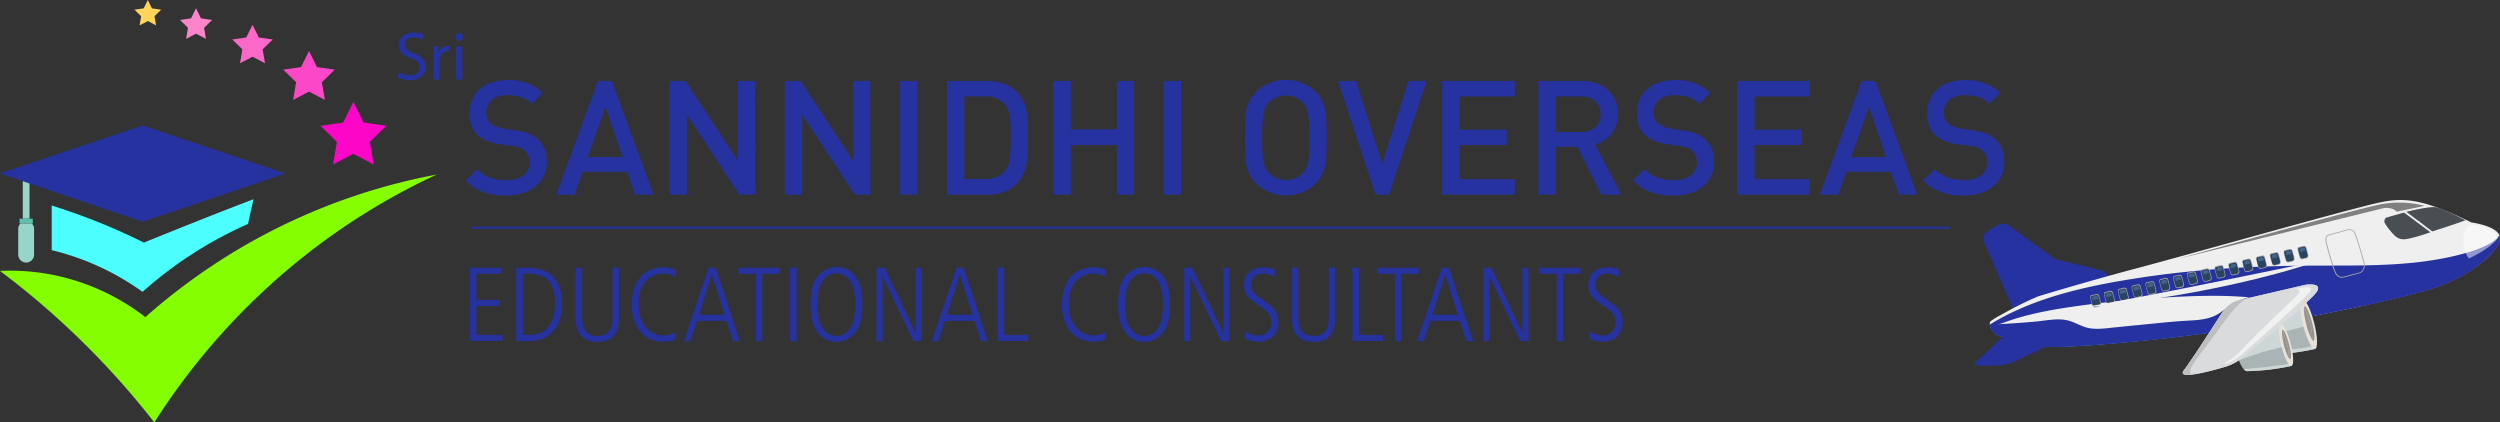 <svg xmlns="http://www.w3.org/2000/svg" viewBox="0 0 1238.91 209.31"><rect x="0" y="0" width="1238.91" height="209.31" fill="#333333" stroke="none"/><defs><style>.cls-1{isolation:isolate;}.cls-2{fill:#97d5c9;}.cls-13,.cls-14,.cls-3{fill:#2632a0;}.cls-4{fill:#5cbfab;}.cls-5{fill:#4dfeff;}.cls-6{fill:#85fe01;}.cls-7{fill:#fc06c8;}.cls-8{fill:#fc48c8;}.cls-9{fill:#fc68c8;}.cls-10{fill:#fc84c8;}.cls-11{fill:#ffd55a;}.cls-12{fill:none;stroke:#2632a0;stroke-miterlimit:10;}.cls-13,.cls-23,.cls-33{mix-blend-mode:screen;}.cls-13{opacity:0.7;}.cls-14,.cls-17,.cls-21,.cls-26{mix-blend-mode:multiply;}.cls-15,.cls-33{fill:#efeff0;}.cls-16{fill:#494e53;}.cls-17,.cls-24{opacity:0.5;}.cls-18{fill:#a6a7aa;}.cls-19{fill:#2a4360;}.cls-20{fill:#436389;}.cls-22{fill:#1568b3;}.cls-23{fill:gray;}.cls-24,.cls-32{fill:#fff;}.cls-25{fill:#abb4b4;}.cls-26,.cls-29{fill:#cdd7d6;}.cls-27{fill:#e8e1d8;}.cls-28{fill:#96938f;}.cls-30{fill:#dadbdc;}.cls-31{fill:#bcbebf;}.cls-32{opacity:0.6;}</style></defs><g class="cls-1"><g id="Layer_1" data-name="Layer 1"><polygon class="cls-2" points="11.3 108.37 11.3 86.59 14.63 87.72 14.63 108.37 11.3 108.37"/><polygon class="cls-3" points="25.58 94.65 70.66 109.93 115.73 94.65 135.34 87.99 139.25 86.67 141.31 85.97 70.66 62.17 0 85.97 25.58 94.65"/><path class="cls-2" d="M82.48,350.21v12.72a3.93,3.93,0,0,0,7.86,0V350.21a3.9,3.9,0,0,0-1.13-2.75H83.62A3.91,3.91,0,0,0,82.48,350.21Z" transform="translate(-73.45 -236.74)"/><polygon class="cls-4" points="9.67 108.37 9.67 110.72 10.17 110.72 15.76 110.72 16.26 110.72 16.26 108.37 14.63 108.37 11.3 108.37 9.67 108.37"/><path class="cls-5" d="M99.07,338.58v22.13a127.72,127.72,0,0,1,16.36,5.12,129.85,129.85,0,0,1,28.67,15.54,199.7,199.7,0,0,1,52.23-33.63l2.73-12.29q-15.6,6-31.41,12.29-11.52,4.59-22.86,9.22c-7.45-3.71-15.65-7.41-24.58-10.92C112.85,343.14,105.77,340.68,99.07,338.58Z" transform="translate(-73.45 -236.74)"/><path class="cls-6" d="M73.45,371A403.6,403.6,0,0,1,107.92,400a403.12,403.12,0,0,1,42,46.08,333.44,333.44,0,0,1,80.21-87,329.15,329.15,0,0,1,59.73-35.84,301.09,301.09,0,0,0-144.38,70.65,110,110,0,0,0-43.69-20.48A108.11,108.11,0,0,0,73.45,371Z" transform="translate(-73.45 -236.74)"/><polygon class="cls-7" points="175.1 50.52 180.14 60.72 191.4 62.36 183.25 70.31 185.18 81.52 175.1 76.23 165.03 81.52 166.95 70.31 158.8 62.36 170.06 60.72 175.1 50.52"/><polygon class="cls-8" points="153.13 25.26 157.07 33.25 165.88 34.53 159.51 40.75 161.01 49.53 153.13 45.38 145.24 49.53 146.75 40.75 140.37 34.53 149.18 33.25 153.13 25.26"/><polygon class="cls-9" points="125.14 12.29 128.24 18.57 135.17 19.57 130.15 24.46 131.34 31.36 125.14 28.1 118.94 31.36 120.12 24.46 115.11 19.57 122.04 18.57 125.14 12.29"/><polygon class="cls-10" points="97.15 4.1 99.61 9.09 105.13 9.89 101.14 13.78 102.08 19.27 97.15 16.68 92.22 19.27 93.16 13.78 89.17 9.89 94.68 9.09 97.15 4.1"/><polygon class="cls-11" points="73.26 0 75.3 4.14 79.87 4.81 76.56 8.03 77.34 12.58 73.26 10.43 69.17 12.58 69.95 8.03 66.64 4.81 71.21 4.14 73.26 0"/><path class="cls-3" d="M344.4,317.12a15.84,15.84,0,0,1-1.47,6.86,14.56,14.56,0,0,1-4.23,5.29,19.18,19.18,0,0,1-6.43,3.29,28.37,28.37,0,0,1-8.12,1.1,33,33,0,0,1-11.22-1.73,23.62,23.62,0,0,1-8.75-5.73l5.72-5.64a17.4,17.4,0,0,0,4.15,3.17,16.7,16.7,0,0,0,4.81,1.74,28.6,28.6,0,0,0,5.45.5q5.44,0,8.53-2.27a8.34,8.34,0,0,0,.85-12.19,6.72,6.72,0,0,0-2.33-1.52,17.51,17.51,0,0,0-3.81-.87l-6.64-.93q-6.89-1-10.7-4.51-4.09-3.82-4.1-10.74a16.31,16.31,0,0,1,2.28-8.65,15.25,15.25,0,0,1,6.53-5.82,22.76,22.76,0,0,1,10-2.06,28.31,28.31,0,0,1,9.81,1.53,22.78,22.78,0,0,1,7.69,4.88l-5.49,5.41a13.87,13.87,0,0,0-3.63-2.61,16.14,16.14,0,0,0-4-1.35,24.14,24.14,0,0,0-4.6-.41,12.67,12.67,0,0,0-5.52,1.12,8.15,8.15,0,0,0-3.53,3.11,8.4,8.4,0,0,0-1.22,4.53,6.67,6.67,0,0,0,2.12,5.24,10.38,10.38,0,0,0,2.75,1.6,14.34,14.34,0,0,0,3.59,1l6.41,1a28.8,28.8,0,0,1,6.32,1.56,13.51,13.51,0,0,1,4.19,2.6Q344.39,309.59,344.4,317.12Z" transform="translate(-73.45 -236.74)"/><path class="cls-3" d="M397.32,333.2h-9.11l-3.86-11.32H362.12l-3.86,11.32h-9.11l20.65-56.33h6.87ZM382,314.61l-8.53-25-8.77,25Z" transform="translate(-73.45 -236.74)"/><path class="cls-3" d="M447.69,333.2h-7.84l-26-39.64V333.2h-8.61V276.87h7.88l26,39.56V276.87h8.53Z" transform="translate(-73.45 -236.74)"/><path class="cls-3" d="M504.83,333.2H497l-26-39.64V333.2h-8.62V276.87h7.88l26,39.56V276.87h8.54Z" transform="translate(-73.45 -236.74)"/><path class="cls-3" d="M528.12,333.2h-8.61V276.87h8.61Z" transform="translate(-73.45 -236.74)"/><path class="cls-3" d="M582.86,304.65v2.82q0,4.56-.35,8a25.92,25.92,0,0,1-1.6,6.68,16.43,16.43,0,0,1-3.77,5.79q-5.29,5.3-14.58,5.3h-19.8V276.87h19.8q9.29,0,14.58,5.29a17,17,0,0,1,3.77,5.64,23.8,23.8,0,0,1,1.6,6.38,72.88,72.88,0,0,1,.35,7.61Zm-8.54,0c0-3.24-.05-5.75-.15-7.51a22.25,22.25,0,0,0-.83-5,9.69,9.69,0,0,0-2-3.82q-3.48-3.83-9.58-3.82H551.38v40.95h10.35q6.13,0,9.58-3.78a10.69,10.69,0,0,0,2.51-6A89.75,89.75,0,0,0,574.32,304.67Z" transform="translate(-73.45 -236.74)"/><path class="cls-3" d="M635.48,333.2h-8.54V308.59H604.07V333.2h-8.62V276.87h8.62v24h22.87v-24h8.54Z" transform="translate(-73.45 -236.74)"/><path class="cls-3" d="M658.73,333.2h-8.61V276.87h8.61Z" transform="translate(-73.45 -236.74)"/><path class="cls-3" d="M730.89,305q0,6.68-.25,10.21a23.92,23.92,0,0,1-1.41,6.64,16.77,16.77,0,0,1-3.71,5.77,21.33,21.33,0,0,1-29.67,0,16.85,16.85,0,0,1-3.78-5.75,23.76,23.76,0,0,1-1.43-6.63q-.27-3.57-.27-10.26,0-5.13.13-8.15a38.57,38.57,0,0,1,.62-5.52,17.54,17.54,0,0,1,1.59-4.69,17.13,17.13,0,0,1,3.14-4.27,20.1,20.1,0,0,1,14.8-6,20.35,20.35,0,0,1,14.87,6,16.85,16.85,0,0,1,3.73,5.78,23.75,23.75,0,0,1,1.39,6.62Q730.9,298.33,730.89,305Zm-8.54,0a75.21,75.21,0,0,0-.63-11.83,11,11,0,0,0-2.69-5.63A10.48,10.48,0,0,0,715.3,285a11.89,11.89,0,0,0-4.65-.94A12,12,0,0,0,706,285a10.48,10.48,0,0,0-3.73,2.53,11.39,11.39,0,0,0-2.69,5.66,74.67,74.67,0,0,0-.63,11.8c0,3,0,5.37.13,7.16a33.69,33.69,0,0,0,.52,4.68,13.31,13.31,0,0,0,.93,3.13,11.91,11.91,0,0,0,1.74,2.5,11,11,0,0,0,3.76,2.55,12.18,12.18,0,0,0,4.66.92A11,11,0,0,0,719,322.5a10.3,10.3,0,0,0,2.11-3.43,19.9,19.9,0,0,0,1-5.24Q722.36,310.5,722.35,305Z" transform="translate(-73.45 -236.74)"/><path class="cls-3" d="M780.42,276.87,761.76,333.2h-6.68l-18.51-56.33h8.89l12.94,41,13-41Z" transform="translate(-73.45 -236.74)"/><path class="cls-3" d="M824.15,333.2h-36V276.87h36v7.69H796.72V301h23.41v7.61H796.72v16.92h27.43Z" transform="translate(-73.45 -236.74)"/><path class="cls-3" d="M876.91,333.2H867l-11.86-23.68H844.43V333.2h-8.62V276.87H857.7a19.36,19.36,0,0,1,9.18,2.11,15,15,0,0,1,6.15,5.84,16.81,16.81,0,0,1,2.15,8.53,15,15,0,0,1-3.11,9.68,15.42,15.42,0,0,1-8.1,5.28Zm-10.27-39.77a8.34,8.34,0,0,0-2.61-6.5,10,10,0,0,0-7-2.37H844.43v17.62h12.63a10,10,0,0,0,7-2.36A8.14,8.14,0,0,0,866.64,293.43Z" transform="translate(-73.45 -236.74)"/><path class="cls-3" d="M922.88,317.12a15.83,15.83,0,0,1-1.46,6.86,14.56,14.56,0,0,1-4.23,5.29,19.14,19.14,0,0,1-6.44,3.29,28.25,28.25,0,0,1-8.11,1.1,33,33,0,0,1-11.22-1.73,23.62,23.62,0,0,1-8.75-5.73l5.72-5.64a17.4,17.4,0,0,0,4.15,3.17,16.7,16.7,0,0,0,4.81,1.74,28.6,28.6,0,0,0,5.45.5q5.44,0,8.53-2.27a8.36,8.36,0,0,0,.85-12.19,6.72,6.72,0,0,0-2.33-1.52,17.51,17.51,0,0,0-3.81-.87l-6.64-.93q-6.89-1-10.7-4.51-4.1-3.82-4.1-10.74a16.31,16.31,0,0,1,2.28-8.65,15.25,15.25,0,0,1,6.53-5.82,22.76,22.76,0,0,1,10-2.06,28.31,28.31,0,0,1,9.81,1.53,22.88,22.88,0,0,1,7.69,4.88l-5.49,5.41a13.87,13.87,0,0,0-3.63-2.61,16.14,16.14,0,0,0-4-1.35,24.14,24.14,0,0,0-4.6-.41,12.7,12.7,0,0,0-5.52,1.12,8.23,8.23,0,0,0-3.54,3.11,8.48,8.48,0,0,0-1.21,4.53,6.67,6.67,0,0,0,2.12,5.24,10.38,10.38,0,0,0,2.75,1.6,14.34,14.34,0,0,0,3.59,1l6.41,1A28.8,28.8,0,0,1,914.1,303a13.51,13.51,0,0,1,4.19,2.6Q922.88,309.59,922.88,317.12Z" transform="translate(-73.45 -236.74)"/><path class="cls-3" d="M970.32,333.2h-36V276.87h36v7.69H942.9V301h23.4v7.61H942.9v16.92h27.42Z" transform="translate(-73.45 -236.74)"/><path class="cls-3" d="M1023.52,333.2h-9.11l-3.86-11.32H988.31l-3.86,11.32h-9.11L996,276.87h6.87Zm-15.37-18.59-8.53-25-8.76,25Z" transform="translate(-73.45 -236.74)"/><path class="cls-3" d="M1066.71,317.12a15.84,15.84,0,0,1-1.47,6.86,14.56,14.56,0,0,1-4.23,5.29,19.18,19.18,0,0,1-6.43,3.29,28.37,28.37,0,0,1-8.12,1.1,33,33,0,0,1-11.22-1.73,23.62,23.62,0,0,1-8.75-5.73l5.72-5.64a17.4,17.4,0,0,0,4.15,3.17,16.7,16.7,0,0,0,4.81,1.74,28.6,28.6,0,0,0,5.45.5c3.63,0,6.47-.76,8.54-2.27a7.48,7.48,0,0,0,3.09-6.37,7.4,7.4,0,0,0-2.25-5.82,6.72,6.72,0,0,0-2.33-1.52,17.51,17.51,0,0,0-3.81-.87l-6.64-.93q-6.88-1-10.7-4.51-4.1-3.82-4.1-10.74a16.31,16.31,0,0,1,2.28-8.65,15.25,15.25,0,0,1,6.53-5.82,22.76,22.76,0,0,1,10-2.06,28.31,28.31,0,0,1,9.81,1.53,22.78,22.78,0,0,1,7.69,4.88l-5.49,5.41a13.87,13.87,0,0,0-3.63-2.61,16.14,16.14,0,0,0-4-1.35,24.14,24.14,0,0,0-4.6-.41,12.7,12.7,0,0,0-5.52,1.12,8.15,8.15,0,0,0-3.53,3.11,8.4,8.4,0,0,0-1.22,4.53,6.67,6.67,0,0,0,2.12,5.24,10.38,10.38,0,0,0,2.75,1.6,14.34,14.34,0,0,0,3.59,1l6.41,1a28.8,28.8,0,0,1,6.32,1.56,13.51,13.51,0,0,1,4.19,2.6Q1066.7,309.59,1066.71,317.12Z" transform="translate(-73.45 -236.74)"/><line class="cls-12" x1="233.54" y1="112.82" x2="966.45" y2="112.82"/><path class="cls-3" d="M306.31,369.42h15.53v3H309.53v12.93h11.7v3.07h-11.7v14.26h12.85v3H306.31Z" transform="translate(-73.45 -236.74)"/><path class="cls-3" d="M329.29,405.76V369.42h6.09a21.16,21.16,0,0,1,6.55,1,13.09,13.09,0,0,1,5.06,2.89,16.11,16.11,0,0,1,3.52,5.25A20.88,20.88,0,0,1,352,387a25.66,25.66,0,0,1-.84,6.9,18.05,18.05,0,0,1-2.32,5.21,15.48,15.48,0,0,1-3.44,3.71,13.3,13.3,0,0,1-4.43,2.23,21.44,21.44,0,0,1-6,.71Zm3.23-33.47v30.43h2.35c4,0,6.85-.77,8.63-2.31q5.08-4.4,5.09-13.46a24,24,0,0,0-.69-5.91,12.45,12.45,0,0,0-2.29-4.72,9.77,9.77,0,0,0-4.2-3,16.33,16.33,0,0,0-6-1Z" transform="translate(-73.45 -236.74)"/><path class="cls-3" d="M358.7,393.32v-23.9h3.22v22.27a40.89,40.89,0,0,0,.23,5.37,8.85,8.85,0,0,0,1.33,3.51,5.89,5.89,0,0,0,2.4,2,8.38,8.38,0,0,0,3.44.65,8.85,8.85,0,0,0,3.87-.72,5.84,5.84,0,0,0,2.38-2.15,9.09,9.09,0,0,0,1.25-3.53,41.55,41.55,0,0,0,.2-5.14V369.42h3.2v23.9c0,4.13-.68,7.15-2,9q-2.82,3.88-8.73,3.89-5.68,0-8.55-3.66Q358.7,399.77,358.7,393.32Z" transform="translate(-73.45 -236.74)"/><path class="cls-3" d="M408.3,370.39l-.13,3.64a7.63,7.63,0,0,0-2.58-1.18,12.25,12.25,0,0,0-3.64-.56,11.44,11.44,0,0,0-6,1.71,11.71,11.71,0,0,0-4.41,4.93,18.71,18.71,0,0,0-1.6,8.35,24.05,24.05,0,0,0,1,7,12,12,0,0,0,1.95,3.92,12.85,12.85,0,0,0,2.67,2.69,11.13,11.13,0,0,0,3,1.52,11.25,11.25,0,0,0,3.47.52,12.8,12.8,0,0,0,3.28-.43,10.55,10.55,0,0,0,2.79-1.15l.12,3.5a11.57,11.57,0,0,1-2.68.86,16.33,16.33,0,0,1-3.48.37,15.14,15.14,0,0,1-8-2.23,14.18,14.18,0,0,1-5.6-6.39,23,23,0,0,1-1.94-9.76,26.85,26.85,0,0,1,1.18-8,15.73,15.73,0,0,1,2.42-4.81,13.77,13.77,0,0,1,3.34-3.2,14.6,14.6,0,0,1,4.08-1.85,16.29,16.29,0,0,1,4.57-.66A17.38,17.38,0,0,1,408.3,370.39Z" transform="translate(-73.45 -236.74)"/><path class="cls-3" d="M412.35,405.76l12.26-36.34h3.5l12,36.34h-3.4l-3.28-10H418.9l-3.33,10Zm7.52-13h12.62l-6.25-20Z" transform="translate(-73.45 -236.74)"/><path class="cls-3" d="M439.4,369.42h20.45v3h-8.63v33.37H448V372.39H439.4Z" transform="translate(-73.45 -236.74)"/><path class="cls-3" d="M465,369.42h3.23v36.34H465Z" transform="translate(-73.45 -236.74)"/><path class="cls-3" d="M475.1,387.62a37.74,37.74,0,0,1,.69-7.4,16,16,0,0,1,2.27-5.82,12.5,12.5,0,0,1,4.16-3.84,11.3,11.3,0,0,1,5.78-1.5,11.82,11.82,0,0,1,8.19,3.28,12.87,12.87,0,0,1,2.51,3.53,14.39,14.39,0,0,1,1.1,3,35.5,35.5,0,0,1,1,8.39,38.94,38.94,0,0,1-.7,7.71,15.51,15.51,0,0,1-2.34,5.87,12.83,12.83,0,0,1-4.16,3.87,11.17,11.17,0,0,1-5.76,1.47,11.53,11.53,0,0,1-4.7-1,10.58,10.58,0,0,1-3.63-2.6,15.81,15.81,0,0,1-2.44-3.73,14.74,14.74,0,0,1-1-2.79A36.31,36.31,0,0,1,475.1,387.62Zm3.38.25a31.82,31.82,0,0,0,.74,7,15.14,15.14,0,0,0,.88,2.64,12.48,12.48,0,0,0,1.86,2.95,7.9,7.9,0,0,0,2.6,2,7.54,7.54,0,0,0,3.32.73,7.9,7.9,0,0,0,3.95-1,8.78,8.78,0,0,0,3.1-3.08,14.7,14.7,0,0,0,1.83-5.13,36.76,36.76,0,0,0,.56-6.45,34,34,0,0,0-.54-6.19,15.2,15.2,0,0,0-1.75-4.92,9.07,9.07,0,0,0-3-3.13,7.56,7.56,0,0,0-4.08-1.14,7.89,7.89,0,0,0-4,1.09,8.92,8.92,0,0,0-3.15,3.11A14.07,14.07,0,0,0,479,381.4,40.09,40.09,0,0,0,478.48,387.87Z" transform="translate(-73.45 -236.74)"/><path class="cls-3" d="M507.84,369.42h4l15.36,32.45V369.42h3v36.34h-4.07l-15.28-32v32h-3.05Z" transform="translate(-73.45 -236.74)"/><path class="cls-3" d="M535.23,405.76l12.26-36.34H551l12,36.34h-3.4l-3.28-10H541.78l-3.33,10Zm7.52-13h12.62l-6.25-20Z" transform="translate(-73.45 -236.74)"/><path class="cls-3" d="M567.89,369.42h3.22v33.3h11.95v3H567.89Z" transform="translate(-73.45 -236.74)"/><path class="cls-3" d="M621.51,370.39l-.13,3.64a7.8,7.8,0,0,0-2.59-1.18,12.19,12.19,0,0,0-3.63-.56,11.44,11.44,0,0,0-6,1.71,11.73,11.73,0,0,0-4.42,4.93,18.85,18.85,0,0,0-1.6,8.35,24.05,24.05,0,0,0,1,7,12.19,12.19,0,0,0,1.94,3.92,13.12,13.12,0,0,0,2.68,2.69,11,11,0,0,0,3,1.52,11.2,11.2,0,0,0,3.47.52,12.66,12.66,0,0,0,3.27-.43,10.55,10.55,0,0,0,2.79-1.15l.13,3.5a11.67,11.67,0,0,1-2.69.86,16.19,16.19,0,0,1-3.48.37,15.11,15.11,0,0,1-8-2.23,14.26,14.26,0,0,1-5.61-6.39,23,23,0,0,1-1.93-9.76,26.53,26.53,0,0,1,1.18-8,15.72,15.72,0,0,1,2.41-4.81,14,14,0,0,1,3.34-3.2,14.79,14.79,0,0,1,4.09-1.85,16.24,16.24,0,0,1,4.57-.66A17.46,17.46,0,0,1,621.51,370.39Z" transform="translate(-73.45 -236.74)"/><path class="cls-3" d="M627.57,387.62a37.74,37.74,0,0,1,.69-7.4,15.85,15.85,0,0,1,2.27-5.82,12.4,12.4,0,0,1,4.16-3.84,11.3,11.3,0,0,1,5.78-1.5,11.87,11.87,0,0,1,8.19,3.28,12.87,12.87,0,0,1,2.51,3.53,14.39,14.39,0,0,1,1.1,3,35.5,35.5,0,0,1,1,8.39,39.75,39.75,0,0,1-.69,7.71,15.51,15.51,0,0,1-2.34,5.87,12.94,12.94,0,0,1-4.16,3.87,11.17,11.17,0,0,1-5.76,1.47,11.54,11.54,0,0,1-4.71-1,10.63,10.63,0,0,1-3.62-2.6,15.81,15.81,0,0,1-2.44-3.73,14.74,14.74,0,0,1-1-2.79A36.31,36.31,0,0,1,627.57,387.62Zm3.38.25a31.82,31.82,0,0,0,.74,7,16,16,0,0,0,.87,2.64,12.83,12.83,0,0,0,1.87,2.95,7.79,7.79,0,0,0,2.6,2,7.5,7.5,0,0,0,3.31.73,7.91,7.91,0,0,0,4-1,8.78,8.78,0,0,0,3.1-3.08,14.7,14.7,0,0,0,1.83-5.13,36.76,36.76,0,0,0,.56-6.45,34,34,0,0,0-.54-6.19,15.2,15.2,0,0,0-1.75-4.92,9.07,9.07,0,0,0-3-3.13,7.56,7.56,0,0,0-4.08-1.14,7.89,7.89,0,0,0-4,1.09,8.76,8.76,0,0,0-3.15,3.11,13.88,13.88,0,0,0-1.77,5.12A40.09,40.09,0,0,0,631,387.87Z" transform="translate(-73.45 -236.74)"/><path class="cls-3" d="M660.31,369.42h4l15.36,32.45V369.42h3v36.34h-4.07l-15.28-32v32h-3Z" transform="translate(-73.45 -236.74)"/><path class="cls-3" d="M705.23,370.39l-.1,3.58a11.3,11.3,0,0,0-2.7-1.16,10.48,10.48,0,0,0-3-.47,6,6,0,0,0-4.39,1.57A5.45,5.45,0,0,0,693.4,378a5.37,5.37,0,0,0,.85,3,15.83,15.83,0,0,0,3.86,3.46,61.93,61.93,0,0,1,5.68,4.43,9,9,0,0,1,2.28,3,11.23,11.23,0,0,1,.87,4.53,9,9,0,0,1-2.88,7.13,10.5,10.5,0,0,1-7.2,2.54,14.18,14.18,0,0,1-3.42-.43,12,12,0,0,1-3.19-1.28l.18-3.79a8.14,8.14,0,0,0,2.83,1.66,10.22,10.22,0,0,0,3.62.69,7.15,7.15,0,0,0,3.52-.82,5.35,5.35,0,0,0,2.29-2.41,7.49,7.49,0,0,0,.8-3.37,7,7,0,0,0-.59-2.84,7.3,7.3,0,0,0-1.74-2.41,46.17,46.17,0,0,0-4.28-3.2,37.17,37.17,0,0,1-4.17-3.2,8.86,8.86,0,0,1-2.07-2.94,10.33,10.33,0,0,1,.4-8.33,7.23,7.23,0,0,1,3.34-3.11,11.72,11.72,0,0,1,5.19-1.1A14.18,14.18,0,0,1,705.23,370.39Z" transform="translate(-73.45 -236.74)"/><path class="cls-3" d="M713.62,393.32v-23.9h3.23v22.27a39.14,39.14,0,0,0,.23,5.37,8.7,8.7,0,0,0,1.33,3.51,5.86,5.86,0,0,0,2.39,2,8.43,8.43,0,0,0,3.45.65,8.77,8.77,0,0,0,3.86-.72,5.78,5.78,0,0,0,2.38-2.15,9.09,9.09,0,0,0,1.25-3.53,40.93,40.93,0,0,0,.21-5.14V369.42h3.2v23.9c0,4.13-.68,7.15-2,9q-2.82,3.88-8.73,3.89c-3.79,0-6.63-1.22-8.55-3.66C714.36,400.71,713.62,397.62,713.62,393.32Z" transform="translate(-73.45 -236.74)"/><path class="cls-3" d="M743.65,369.42h3.22v33.3h12v3H743.65Z" transform="translate(-73.45 -236.74)"/><path class="cls-3" d="M756.06,369.42h20.45v3h-8.63v33.37h-3.2V372.39h-8.62Z" transform="translate(-73.45 -236.74)"/><path class="cls-3" d="M775.74,405.76,788,369.42h3.51l12,36.34h-3.41l-3.27-10H782.29l-3.32,10Zm7.53-13h12.62l-6.25-20Z" transform="translate(-73.45 -236.74)"/><path class="cls-3" d="M808.56,369.42h4l15.36,32.45V369.42h3v36.34h-4.07l-15.28-32v32h-3Z" transform="translate(-73.45 -236.74)"/><path class="cls-3" d="M836.28,369.42h20.45v3H848.1v33.37h-3.2V372.39h-8.62Z" transform="translate(-73.45 -236.74)"/><path class="cls-3" d="M875.84,370.39l-.1,3.58a11,11,0,0,0-2.7-1.16,10.43,10.43,0,0,0-3-.47,6.05,6.05,0,0,0-4.39,1.57,5.91,5.91,0,0,0-.78,7.1,15.73,15.73,0,0,0,3.87,3.46,63.41,63.41,0,0,1,5.68,4.43,9,9,0,0,1,2.28,3,11.23,11.23,0,0,1,.87,4.53,9,9,0,0,1-2.88,7.13,10.51,10.51,0,0,1-7.21,2.54,14.16,14.16,0,0,1-3.41-.43,12,12,0,0,1-3.19-1.28l.18-3.79a8.14,8.14,0,0,0,2.83,1.66,10.22,10.22,0,0,0,3.62.69,7.18,7.18,0,0,0,3.52-.82,5.4,5.4,0,0,0,2.29-2.41,7.48,7.48,0,0,0,.79-3.37,7,7,0,0,0-.58-2.84,7.6,7.6,0,0,0-1.74-2.41,46.17,46.17,0,0,0-4.28-3.2,36.22,36.22,0,0,1-4.17-3.2,8.86,8.86,0,0,1-2.07-2.94,9.24,9.24,0,0,1-.7-3.74,9.55,9.55,0,0,1,1.09-4.59,7.33,7.33,0,0,1,3.34-3.11,11.77,11.77,0,0,1,5.2-1.1A14.13,14.13,0,0,1,875.84,370.39Z" transform="translate(-73.45 -236.74)"/><path class="cls-3" d="M271.24,272.55a10.51,10.51,0,0,0,5.3,1.49c3,0,4.79-1.59,4.79-3.91,0-2.14-1.22-3.36-4.31-4.55-3.74-1.33-6-3.26-6-6.49,0-3.57,2.95-6.23,7.41-6.23a10.37,10.37,0,0,1,5.06,1.13l-.81,2.41a9.12,9.12,0,0,0-4.36-1.09c-3.12,0-4.31,1.87-4.31,3.44,0,2.14,1.39,3.19,4.55,4.42,3.88,1.49,5.85,3.36,5.85,6.73,0,3.53-2.62,6.59-8,6.59a11.8,11.8,0,0,1-5.85-1.46Z" transform="translate(-73.45 -236.74)"/><path class="cls-3" d="M288.3,264.83c0-1.94,0-3.6-.13-5.13h2.61l.11,3.23H291a5,5,0,0,1,4.56-3.61,3.18,3.18,0,0,1,.85.11v2.82a4.46,4.46,0,0,0-1-.1c-2.11,0-3.61,1.59-4,3.84a8.16,8.16,0,0,0-.14,1.39v8.77h-3Z" transform="translate(-73.45 -236.74)"/><path class="cls-3" d="M302.88,255.07a1.76,1.76,0,0,1-1.9,1.84,1.78,1.78,0,0,1-1.8-1.84,1.82,1.82,0,0,1,1.87-1.87A1.77,1.77,0,0,1,302.88,255.07Zm-3.33,21.08V259.7h3v16.45Z" transform="translate(-73.45 -236.74)"/><path class="cls-3" d="M1056.93,352.63l6-4.13h0c1.57-.51,2.94-1.26,4.66-.59A20,20,0,0,1,1071,350c8.31,6.1,15,11,20.36,14.84,1.28.92,23.31,5.57,24.43,6.38,9.32,6.71-6.84,7.49-6.34,8,1.65,1.64-31.29,7.78-38,10.86l-14.74-33.49A8.75,8.75,0,0,1,1056.93,352.63Z" transform="translate(-73.45 -236.74)"/><path class="cls-3" d="M1062.25,349.67h0l-5.48,3.74a6.1,6.1,0,0,1,.2-.79l6-4.13h0l.62-.21A3.24,3.24,0,0,1,1062.25,349.67Z" transform="translate(-73.45 -236.74)"/><path class="cls-13" d="M1115,372.41c-1.12-.81-23.15-5.46-24.42-6.38-5.34-3.86-12.06-8.74-20.37-14.84-.56-.35-1.22-1.71-1.9-3,1,.51,1.78,1.25,2.68,1.81,8.31,6.1,15,11,20.36,14.84,1.28.92,23.31,5.57,24.43,6.38,3.38,2.44,3.4,4.09,2.08,5.23C1118.06,375.43,1117.34,374.11,1115,372.41Z" transform="translate(-73.45 -236.74)"/><path class="cls-14" d="M1056.93,352.63l6-4.13h0c1.36-.44,2.57-1.06,4-.79a8.92,8.92,0,0,0-1.23.48c-2.63,1.25-7.65,3.57-6.26,7,2.44,6.11,6.07,12,9.14,17.82,2.65,5.09,5.14,10.27,7.78,15.37a38.79,38.79,0,0,0-5,1.69l-14.74-33.49A8.75,8.75,0,0,1,1056.93,352.63Z" transform="translate(-73.45 -236.74)"/><path class="cls-15" d="M1298.24,347c-31.13-15.08-37-12.25-58.88-6.59s-83.9,23.16-106.93,29.26-46.93,13.28-49.11,14a172.31,172.31,0,0,0-17.26,8.56,50.89,50.89,0,0,0-6,3.6c-1.65,1.33.64,5.92,4.14,7.34.82.34,9.85,3,9.85,3s4.65,1.83,14.57,2.46c8.53.55,97.11-4.4,184.88-27.36,25-6.54,40.2-21.82,38.75-27.41C1310.86,348.57,1298.24,347,1298.24,347Z" transform="translate(-73.45 -236.74)"/><path class="cls-14" d="M1273.51,381.33c-9.45,2.48-18.91,4.74-28.27,6.81a123.18,123.18,0,0,1-23.75,0c-11.56-1.15-23-3.19-34.6-4.16-13.42-1.12-27-.59-40.5.16s-26.87,2-40.21,3.8-27.16,4-39.84,8.72c-2.1.77-4.26,1.51-6.4,2.31a5.43,5.43,0,0,1-.39-1.39l.56-.36c21.92-13.35,48.32-18.94,73.75-22.83,27.17-4.16,54.84-5.78,82.31-6,24.6-.22,49.93.86,74-4.91,5.18-1.25,18.1-4.47,21.83-10.1a4.44,4.44,0,0,1,.22.61C1313.71,359.51,1298.53,374.79,1273.51,381.33Z" transform="translate(-73.45 -236.74)"/><path class="cls-16" d="M1259.82,353.15a34.4,34.4,0,0,1-4.36-5.6,2.27,2.27,0,0,1,.4-2.86q3.09-.93,6.89-2l2.07-.56,13.07,9.7a91.73,91.73,0,0,1-10,3C1264.52,355.63,1262.38,355.71,1259.82,353.15Z" transform="translate(-73.45 -236.74)"/><path class="cls-16" d="M1295.23,345.9s-11.41-5.92-14.69-6.41c-.79-.13-3.53-.42-14.47,2.23l12.73,9.71C1283.4,349.92,1290,347.87,1295.23,345.9Z" transform="translate(-73.45 -236.74)"/><g class="cls-17"><path class="cls-16" d="M1257.43,350.37c-.69-.91-1.34-1.86-2-2.82a2.27,2.27,0,0,1,.4-2.86q3.09-.93,6.89-2l2.07-.56,5.61,4.16C1266.05,347.53,1261.73,348.92,1257.43,350.37Z" transform="translate(-73.45 -236.74)"/><path class="cls-16" d="M1286.21,343.57a38.63,38.63,0,0,0-10.74,1.44c-1.28.3-2.55.63-3.81,1l-5.59-4.26c10.94-2.65,13.68-2.36,14.47-2.23,2.37.35,9,3.53,12.45,5.27A34.91,34.91,0,0,0,1286.21,343.57Z" transform="translate(-73.45 -236.74)"/></g><path class="cls-18" d="M1230.72,372.19c-1.52-3.12-4.28-13.44-4.39-13.87,0-.12-1-3-.09-4.49a1.69,1.69,0,0,1,1.1-.79h.05l4.46-1.21,4.36-1.24a3.66,3.66,0,0,1,.42-.12,3.27,3.27,0,0,1,4,1.8c1.21,2.65,4.3,13.56,4.43,14,0,0,1.32,3.82-1.75,5.73l-7.36,2a4.29,4.29,0,0,1-.71.22A3.77,3.77,0,0,1,1230.72,372.19Zm13.91-5.8c0-.12-3.22-11.35-4.41-14a2.83,2.83,0,0,0-3.49-1.56l-.38.1L1232,352.2l-4.46,1.21h-.06a1.29,1.29,0,0,0-.83.6c-.81,1.32.11,4.15.13,4.19s2.86,10.73,4.37,13.81a3.3,3.3,0,0,0,4,1.78,5.59,5.59,0,0,0,.67-.21l7.3-1.93C1245.85,369.91,1244.65,366.43,1244.63,366.39Z" transform="translate(-73.45 -236.74)"/><path class="cls-18" d="M1214.56,365.15a.92.92,0,0,0,.18,0l2-.45,0,0a1.48,1.48,0,0,0,.6-1.73c0-.11-.74-3-1-3.77a1.08,1.08,0,0,0-1.32-.61.25.25,0,0,0-.09,0l-2.35.57h0a.64.64,0,0,0-.44.29,2,2,0,0,0,0,1.34,34.75,34.75,0,0,0,1,3.74A1.17,1.17,0,0,0,1214.56,365.15Z" transform="translate(-73.45 -236.74)"/><path class="cls-19" d="M1214.58,364.78l.16,0,1.72-.4,0,0a1.3,1.3,0,0,0,.53-1.51c0-.1-.66-2.68-.92-3.31A.94.94,0,0,0,1215,359l-.08,0-2.06.5h0a.66.66,0,0,0-.39.27,1.66,1.66,0,0,0,0,1.17,29.06,29.06,0,0,0,.92,3.28A1,1,0,0,0,1214.58,364.78Z" transform="translate(-73.45 -236.74)"/><path class="cls-20" d="M1216,361l-2.74.63c-.06-.25-.1-.42-.1-.44a2.32,2.32,0,0,1-.06-1.14.37.37,0,0,1,.26-.23h0l1.45-.36a.09.09,0,0,1,.06,0c.29-.07.68,0,.88.6.07.19.17.55.28,1C1216,361,1216,361,1216,361Z" transform="translate(-73.45 -236.74)"/><path class="cls-18" d="M1207.71,366.75l.18-.05,2-.46,0,0a1.46,1.46,0,0,0,.6-1.72c0-.11-.74-3-1-3.77a1.09,1.09,0,0,0-1.32-.62l-.09,0-2.35.57h0a.68.68,0,0,0-.44.3,2,2,0,0,0,0,1.33,34.15,34.15,0,0,0,1,3.75A1.19,1.19,0,0,0,1207.71,366.75Z" transform="translate(-73.45 -236.74)"/><path class="cls-19" d="M1207.73,366.37a.7.7,0,0,0,.16-.05l1.73-.39,0,0a1.32,1.32,0,0,0,.53-1.52c0-.09-.66-2.67-.92-3.31a1,1,0,0,0-1.15-.54l-.09,0-2.06.5h0a.61.61,0,0,0-.39.26,1.72,1.72,0,0,0,0,1.17,29.1,29.1,0,0,0,.92,3.29A1,1,0,0,0,1207.73,366.37Z" transform="translate(-73.45 -236.74)"/><path class="cls-20" d="M1209.14,362.56l-2.73.64c-.07-.25-.11-.42-.11-.44a2.32,2.32,0,0,1-.06-1.14.39.39,0,0,1,.26-.24h0L1208,361l.06,0c.29-.07.68.06.87.6a9.35,9.35,0,0,1,.29,1Z" transform="translate(-73.45 -236.74)"/><path class="cls-18" d="M1200.86,368.35l.18-.06,2-.45,0,0a1.47,1.47,0,0,0,.6-1.73c0-.11-.74-3-1.05-3.77a1.05,1.05,0,0,0-1.3-.61.26.26,0,0,0-.1,0l-2.35.57h0a.66.66,0,0,0-.44.3,1.89,1.89,0,0,0,0,1.33,31.44,31.44,0,0,0,1.05,3.74A1.18,1.18,0,0,0,1200.86,368.35Z" transform="translate(-73.45 -236.74)"/><path class="cls-19" d="M1200.88,368a.7.7,0,0,0,.16-.05l1.73-.4h0a1.32,1.32,0,0,0,.53-1.52c0-.1-.66-2.67-.92-3.31a.94.94,0,0,0-1.15-.54l-.09,0-2.06.51h0a.61.61,0,0,0-.39.26,1.66,1.66,0,0,0,0,1.17,29.69,29.69,0,0,0,.92,3.29A1,1,0,0,0,1200.88,368Z" transform="translate(-73.45 -236.74)"/><path class="cls-20" d="M1202.29,364.16l-2.73.64c-.07-.26-.1-.43-.11-.45a2.31,2.31,0,0,1-.06-1.14.37.37,0,0,1,.26-.23h0l1.45-.36.06,0c.29-.07.68,0,.88.6.07.19.17.55.28,1C1202.32,364.16,1202.31,364.15,1202.29,364.16Z" transform="translate(-73.45 -236.74)"/><path class="cls-18" d="M1194,369.94a.92.92,0,0,0,.18-.05l2-.45,0,0a1.48,1.48,0,0,0,.61-1.72c0-.11-.75-3-1-3.77a1.08,1.08,0,0,0-1.32-.61l-.09,0-2.35.58h0a.63.63,0,0,0-.44.29,2,2,0,0,0,0,1.34,34.75,34.75,0,0,0,1,3.74A1.17,1.17,0,0,0,1194,369.94Z" transform="translate(-73.45 -236.74)"/><path class="cls-19" d="M1194,369.56l.16,0,1.73-.4,0,0a1.31,1.31,0,0,0,.53-1.52c0-.09-.66-2.67-.92-3.3a.93.93,0,0,0-1.15-.54l-.09,0-2.06.5h0a.61.61,0,0,0-.39.26,1.72,1.72,0,0,0,0,1.17,28.53,28.53,0,0,0,.92,3.29A1,1,0,0,0,1194,369.56Z" transform="translate(-73.45 -236.74)"/><path class="cls-20" d="M1195.45,365.75l-2.74.64c-.07-.25-.11-.42-.11-.44a2.32,2.32,0,0,1-.06-1.14.39.39,0,0,1,.26-.23h0l1.45-.37.06,0a.77.77,0,0,1,.88.6c.07.19.17.55.28,1Z" transform="translate(-73.45 -236.74)"/><path class="cls-18" d="M1187.16,371.54l.18-.05,2-.46,0,0a1.46,1.46,0,0,0,.6-1.72c0-.11-.74-3.05-1-3.77a1.07,1.07,0,0,0-1.31-.62l-.09,0-2.35.57h0a.66.66,0,0,0-.44.3,1.89,1.89,0,0,0,0,1.33,32,32,0,0,0,1,3.75A1.19,1.19,0,0,0,1187.16,371.54Z" transform="translate(-73.45 -236.74)"/><path class="cls-19" d="M1187.18,371.16a.7.7,0,0,0,.16-.05l1.73-.39,0,0a1.31,1.31,0,0,0,.54-1.52c0-.09-.66-2.67-.92-3.31a1,1,0,0,0-1.15-.54l-.09,0-2.06.5h0a.61.61,0,0,0-.39.26,1.72,1.72,0,0,0,0,1.17,29.69,29.69,0,0,0,.92,3.29A1,1,0,0,0,1187.18,371.16Z" transform="translate(-73.45 -236.74)"/><path class="cls-20" d="M1188.59,367.35l-2.73.64c-.07-.25-.1-.42-.11-.45a2.31,2.31,0,0,1-.06-1.14.37.37,0,0,1,.26-.23h0l1.45-.36.06,0c.29-.07.68.06.88.6.07.19.17.55.28,1Z" transform="translate(-73.45 -236.74)"/><path class="cls-18" d="M1180.31,373.14l.18-.06,2-.45,0,0a1.5,1.5,0,0,0,.61-1.73c0-.11-.75-3-1.06-3.77a1.05,1.05,0,0,0-1.3-.61.26.26,0,0,0-.1,0l-2.35.57h0a.68.68,0,0,0-.44.3,2,2,0,0,0,0,1.33,37.29,37.29,0,0,0,1,3.74A1.18,1.18,0,0,0,1180.31,373.14Z" transform="translate(-73.45 -236.74)"/><path class="cls-19" d="M1180.33,372.76l.16-.05,1.73-.4,0,0a1.3,1.3,0,0,0,.53-1.51c0-.1-.66-2.67-.92-3.31a.93.93,0,0,0-1.15-.54l-.09,0-2.06.5h0a.66.66,0,0,0-.39.27,1.72,1.72,0,0,0,0,1.17,29.06,29.06,0,0,0,.92,3.28A1,1,0,0,0,1180.33,372.76Z" transform="translate(-73.45 -236.74)"/><path class="cls-20" d="M1181.74,369l-2.73.64c-.07-.26-.1-.43-.11-.45a2.31,2.31,0,0,1-.06-1.14.37.37,0,0,1,.26-.23h0l1.46-.36,0,0c.3-.07.68.05.88.6.07.19.17.55.28,1Z" transform="translate(-73.45 -236.74)"/><path class="cls-18" d="M1173.46,374.73a.92.92,0,0,0,.18-.05l2-.45,0,0a1.46,1.46,0,0,0,.6-1.72c0-.11-.74-3-1-3.77a1.09,1.09,0,0,0-1.31-.62l-.1,0-2.35.57h0a.68.68,0,0,0-.44.3,1.89,1.89,0,0,0,0,1.33,32,32,0,0,0,1,3.75A1.19,1.19,0,0,0,1173.46,374.73Z" transform="translate(-73.45 -236.74)"/><path class="cls-19" d="M1173.48,374.35l.16,0,1.73-.4,0,0a1.31,1.31,0,0,0,.54-1.52c0-.09-.66-2.67-.92-3.3a.94.94,0,0,0-1.15-.54l-.09,0-2.06.5h0a.61.61,0,0,0-.39.26,1.72,1.72,0,0,0,0,1.17,29.1,29.1,0,0,0,.92,3.29A1,1,0,0,0,1173.48,374.35Z" transform="translate(-73.45 -236.74)"/><path class="cls-20" d="M1174.89,370.54l-2.73.64c-.06-.25-.1-.42-.11-.44a2.32,2.32,0,0,1-.06-1.14.35.35,0,0,1,.26-.23h0l1.45-.36.07,0c.29-.07.67.06.87.6.06.19.17.55.28,1Z" transform="translate(-73.45 -236.74)"/><path class="cls-18" d="M1166.61,376.33l.18-.06,2-.45,0,0a1.49,1.49,0,0,0,.61-1.73c0-.11-.75-3-1.05-3.77a1.08,1.08,0,0,0-1.31-.61l-.1,0-2.35.57h0a.68.68,0,0,0-.44.3,2,2,0,0,0,0,1.33,31.44,31.44,0,0,0,1.05,3.74A1.18,1.18,0,0,0,1166.61,376.33Z" transform="translate(-73.45 -236.74)"/><path class="cls-19" d="M1166.63,376a.7.7,0,0,0,.16-.05l1.73-.4h0a1.32,1.32,0,0,0,.53-1.52c0-.1-.66-2.67-.92-3.31a1,1,0,0,0-1.16-.54l-.08,0-2.06.51h0a.61.61,0,0,0-.39.26,1.72,1.72,0,0,0,0,1.17,29.69,29.69,0,0,0,.92,3.29A1,1,0,0,0,1166.63,376Z" transform="translate(-73.45 -236.74)"/><path class="cls-20" d="M1168,372.14l-2.73.64c-.07-.26-.1-.43-.11-.45a2.31,2.31,0,0,1-.06-1.14.37.37,0,0,1,.26-.23h0l1.46-.36.05,0c.3-.07.68.06.88.6.07.19.17.55.28,1Z" transform="translate(-73.45 -236.74)"/><path class="cls-18" d="M1159.76,377.92a.92.92,0,0,0,.18-.05l2-.45,0,0a1.48,1.48,0,0,0,.6-1.73c0-.11-.74-3-1-3.77a1.08,1.08,0,0,0-1.32-.61l-.09,0-2.35.57h0a.67.67,0,0,0-.44.29,2,2,0,0,0,0,1.34,34.75,34.75,0,0,0,1,3.74A1.17,1.17,0,0,0,1159.76,377.92Z" transform="translate(-73.45 -236.74)"/><path class="cls-19" d="M1159.78,377.55l.16-.05,1.73-.4,0,0a1.3,1.3,0,0,0,.53-1.51c0-.1-.66-2.68-.92-3.31a.94.94,0,0,0-1.15-.54l-.09,0-2.06.5h0a.66.66,0,0,0-.39.27,1.72,1.72,0,0,0,0,1.17,29.06,29.06,0,0,0,.92,3.28A1,1,0,0,0,1159.78,377.55Z" transform="translate(-73.45 -236.74)"/><path class="cls-20" d="M1161.2,373.74l-2.74.63c-.07-.25-.11-.42-.11-.44a2.32,2.32,0,0,1-.06-1.14.37.37,0,0,1,.27-.23h0l1.45-.36.06,0c.29-.07.68.05.88.6.07.18.17.55.29,1Z" transform="translate(-73.45 -236.74)"/><path class="cls-18" d="M1152.91,379.52l.18,0,2-.46,0,0a1.48,1.48,0,0,0,.61-1.72c0-.11-.75-3-1-3.77a1.08,1.08,0,0,0-1.31-.62l-.1,0-2.35.57h0a.68.68,0,0,0-.44.3,2,2,0,0,0,0,1.33,34.15,34.15,0,0,0,1,3.75A1.19,1.19,0,0,0,1152.91,379.52Z" transform="translate(-73.45 -236.74)"/><path class="cls-19" d="M1152.93,379.14a.7.7,0,0,0,.16-.05l1.73-.39,0,0a1.32,1.32,0,0,0,.53-1.52c0-.09-.66-2.67-.92-3.31a1,1,0,0,0-1.15-.54l-.09,0-2.06.5h0a.61.61,0,0,0-.39.26,1.72,1.72,0,0,0,0,1.17,29.1,29.1,0,0,0,.92,3.29A1,1,0,0,0,1152.93,379.14Z" transform="translate(-73.45 -236.74)"/><path class="cls-20" d="M1154.34,375.33l-2.73.64c-.06-.25-.1-.42-.11-.44a2.24,2.24,0,0,1,0-1.14.35.35,0,0,1,.25-.24h0l1.45-.36.06,0c.3-.07.68.06.88.6.07.19.17.55.28,1Z" transform="translate(-73.45 -236.74)"/><path class="cls-18" d="M1146.06,381.12l.18-.06,2-.45,0,0a1.47,1.47,0,0,0,.6-1.73c0-.11-.74-3-1-3.77a1.07,1.07,0,0,0-1.31-.61.26.26,0,0,0-.1,0l-2.35.57h0a.71.71,0,0,0-.44.3,2,2,0,0,0,0,1.33,33.51,33.51,0,0,0,1,3.74A1.19,1.19,0,0,0,1146.06,381.12Z" transform="translate(-73.45 -236.74)"/><path class="cls-19" d="M1146.08,380.74a.7.7,0,0,0,.16-.05l1.73-.4,0,0a1.3,1.3,0,0,0,.53-1.51c0-.1-.66-2.67-.92-3.31a.94.94,0,0,0-1.15-.54l-.09,0-2.06.5h0a.61.61,0,0,0-.39.26,1.72,1.72,0,0,0,0,1.17,29.69,29.69,0,0,0,.92,3.29A1,1,0,0,0,1146.08,380.74Z" transform="translate(-73.45 -236.74)"/><path class="cls-20" d="M1147.5,376.93l-2.74.64c-.06-.26-.1-.43-.11-.45a2.31,2.31,0,0,1-.06-1.14.39.39,0,0,1,.26-.23h0l1.46-.36,0,0c.3-.07.68.05.88.6.07.19.17.55.29,1Z" transform="translate(-73.45 -236.74)"/><path class="cls-18" d="M1139.21,382.71a.92.92,0,0,0,.18,0l2-.45,0,0a1.48,1.48,0,0,0,.6-1.73c0-.11-.74-3-1-3.77a1.07,1.07,0,0,0-1.31-.61l-.1,0-2.35.57h0a.63.63,0,0,0-.44.29,2,2,0,0,0,0,1.34,37.29,37.29,0,0,0,1,3.74A1.17,1.17,0,0,0,1139.21,382.71Z" transform="translate(-73.45 -236.74)"/><path class="cls-19" d="M1139.23,382.33l.16,0,1.73-.4,0,0a1.31,1.31,0,0,0,.53-1.52c0-.09-.66-2.67-.92-3.3a.93.93,0,0,0-1.15-.54l-.09,0-2.06.5h0a.61.61,0,0,0-.39.26,1.79,1.79,0,0,0,0,1.17,28.53,28.53,0,0,0,.92,3.29A1,1,0,0,0,1139.23,382.33Z" transform="translate(-73.45 -236.74)"/><path class="cls-20" d="M1140.65,378.52l-2.74.64c-.06-.25-.1-.42-.11-.44a2.23,2.23,0,0,1,0-1.14.36.36,0,0,1,.26-.23h0l1.46-.37.06,0c.29-.06.67.06.87.6.07.19.17.55.28,1Z" transform="translate(-73.45 -236.74)"/><path class="cls-18" d="M1132.36,384.31l.18-.05,2-.46,0,0a1.46,1.46,0,0,0,.6-1.72c0-.11-.74-3.05-1-3.77a1.08,1.08,0,0,0-1.31-.62l-.1,0-2.35.57h0a.68.68,0,0,0-.44.3,2,2,0,0,0,0,1.33,36.59,36.59,0,0,0,1.05,3.75A1.19,1.19,0,0,0,1132.36,384.31Z" transform="translate(-73.45 -236.74)"/><path class="cls-19" d="M1132.38,383.93a.7.7,0,0,0,.16-.05l1.73-.4h0a1.3,1.3,0,0,0,.53-1.52c0-.1-.66-2.67-.92-3.31a1,1,0,0,0-1.15-.54l-.09,0-2.06.5h0a.61.61,0,0,0-.39.26,1.72,1.72,0,0,0,0,1.17,29.69,29.69,0,0,0,.92,3.29A1,1,0,0,0,1132.38,383.93Z" transform="translate(-73.45 -236.74)"/><path class="cls-20" d="M1133.8,380.12l-2.74.64c-.06-.25-.1-.42-.11-.45a2.31,2.31,0,0,1-.06-1.14.39.39,0,0,1,.27-.23h0l1.45-.36.06,0c.3-.07.68.06.88.6.07.19.17.55.29,1Z" transform="translate(-73.45 -236.74)"/><path class="cls-18" d="M1125.51,385.9a.92.92,0,0,0,.18,0l2-.45,0,0a1.5,1.5,0,0,0,.61-1.73c0-.11-.75-3-1-3.77a1.07,1.07,0,0,0-1.31-.61.26.26,0,0,0-.1,0l-2.35.57h0a.71.71,0,0,0-.44.3,2,2,0,0,0,0,1.33,37.29,37.29,0,0,0,1,3.74A1.17,1.17,0,0,0,1125.51,385.9Z" transform="translate(-73.45 -236.74)"/><path class="cls-19" d="M1125.53,385.53l.16,0,1.73-.4,0,0a1.29,1.29,0,0,0,.53-1.51c0-.1-.66-2.67-.92-3.31a.93.93,0,0,0-1.15-.54l-.09,0-2.06.5h0a.66.66,0,0,0-.39.27,1.72,1.72,0,0,0,0,1.17,29.06,29.06,0,0,0,.92,3.28A1,1,0,0,0,1125.53,385.53Z" transform="translate(-73.45 -236.74)"/><path class="cls-20" d="M1127,381.72l-2.74.63c-.06-.25-.1-.42-.11-.44a2.22,2.22,0,0,1,0-1.14.34.34,0,0,1,.26-.23h0l1.46-.36a.09.09,0,0,1,.06,0c.29-.07.67,0,.87.6.07.19.17.55.29,1C1127,381.72,1127,381.71,1127,381.72Z" transform="translate(-73.45 -236.74)"/><path class="cls-18" d="M1118.66,387.5a.92.92,0,0,0,.18-.05l2-.45,0,0a1.46,1.46,0,0,0,.6-1.72c0-.11-.74-3-1-3.77a1.09,1.09,0,0,0-1.31-.62l-.1,0-2.34.57h0a.68.68,0,0,0-.44.3,2,2,0,0,0,0,1.33,36.59,36.59,0,0,0,1,3.75A1.19,1.19,0,0,0,1118.66,387.5Z" transform="translate(-73.45 -236.74)"/><path class="cls-19" d="M1118.68,387.12l.16,0,1.73-.4,0,0a1.31,1.31,0,0,0,.53-1.52c0-.09-.66-2.67-.92-3.3a.94.94,0,0,0-1.15-.55l-.09,0-2.06.5h0a.56.56,0,0,0-.38.26,1.68,1.68,0,0,0,0,1.17,31.42,31.42,0,0,0,.92,3.29A1,1,0,0,0,1118.68,387.12Z" transform="translate(-73.45 -236.74)"/><path class="cls-20" d="M1120.1,383.31l-2.74.64c-.06-.25-.1-.42-.11-.44a2.32,2.32,0,0,1-.06-1.14.35.35,0,0,1,.27-.23h0l1.46-.36.06,0c.29-.07.67.06.87.6.07.19.17.55.29,1Z" transform="translate(-73.45 -236.74)"/><path class="cls-18" d="M1111.81,389.1l.18-.06,2-.45,0,0a1.48,1.48,0,0,0,.61-1.73c0-.11-.75-3-1-3.77a1.08,1.08,0,0,0-1.31-.61l-.1,0-2.34.57h0a.71.71,0,0,0-.44.3,2,2,0,0,0,0,1.33,35.86,35.86,0,0,0,1,3.74A1.18,1.18,0,0,0,1111.81,389.1Z" transform="translate(-73.45 -236.74)"/><path class="cls-19" d="M1111.84,388.72l.15-.05,1.73-.4h0a1.3,1.3,0,0,0,.53-1.52c0-.1-.66-2.67-.92-3.31a1,1,0,0,0-1.15-.54l-.09,0-2.06.51h0a.56.56,0,0,0-.38.26,1.68,1.68,0,0,0,0,1.17,29.69,29.69,0,0,0,.92,3.29A1.06,1.06,0,0,0,1111.84,388.72Z" transform="translate(-73.45 -236.74)"/><path class="cls-20" d="M1113.24,384.91l-2.73.64c-.06-.26-.1-.43-.11-.45a2.22,2.22,0,0,1-.05-1.14.36.36,0,0,1,.26-.23h0l1.46-.36.06,0c.29-.07.67.06.87.6.07.19.17.55.29,1Z" transform="translate(-73.45 -236.74)"/><g class="cls-21"><path class="cls-22" d="M1068.25,401.45c6.5,1.22,13.11,2,19.71,2.7,13.59,1.39,27.13.62,40.76-.4,13.81-1,27.65-1.71,41.46-2.79,2.68-.21,5.35-.44,8-.67-47.89,6.95-84.27,8.74-89.58,8.4-9.92-.63-14.57-2.46-14.57-2.46s-9-2.67-9.85-3a8.37,8.37,0,0,1-4.2-4.13A37.73,37.73,0,0,0,1068.25,401.45Z" transform="translate(-73.45 -236.74)"/></g><path class="cls-23" d="M1275,338.76a49.29,49.29,0,0,0-21-.9c-11.73,2-101.4,27.2-101.4,27.2l100.87-24.87s4.58-1.59,7.74,1.46Z" transform="translate(-73.45 -236.74)"/><path class="cls-24" d="M1297.41,365.47a16.87,16.87,0,0,1-2.5-4.37c-1.14-5.08-1.27-10.82,3.12-12.88,0,0,9.94.31,13.45,5.6,0,0,2.19,3.85-10.82,14.13A9.34,9.34,0,0,1,1297.41,365.47Z" transform="translate(-73.45 -236.74)"/><path class="cls-3" d="M1083.16,396c4.61-.47,9.43-1.48,14-.68,4.28.73,7.61,3.39,11.85,4.08s8.83-.07,13-.48l17.17-1.69c6.24-.62,12.45-1.27,18.71-1.6,5.17-.27,10.64-.64,15.07-3.47,2.3-1.47,4.21-3.45,6.57-4.85a37.45,37.45,0,0,1,8.81-3.35,145.65,145.65,0,0,1,19-3.95c3-.44,6.07-1,9.11-1.24,2.74-.23,6-.24,8,1.79s1.44,5.08,5.24,5.19c11.16.35,21.7-3.68,32.09-7.08a275.15,275.15,0,0,0,32.37-12.46c5.37-2.56,11.13-5.37,15.39-9.45a13.72,13.72,0,0,0,2.49-3.13c0,.11.08.22.11.33,1.45,5.59-13.73,20.87-38.75,27.41-87.77,23-176.35,27.91-184.88,27.36-9.92-.63-14.57-2.46-14.57-2.46s-9-2.67-9.85-3a8,8,0,0,1-4.64-5.56C1067.44,397.2,1075.31,396.77,1083.16,396Z" transform="translate(-73.45 -236.74)"/><path class="cls-25" d="M1189.41,392.6s15.26-5.82,24.9-7.65l5.16,22.4,0,.07,1.15,2.26a134,134,0,0,1-26.09,3c-1.33.31-4-3.49-5.47-9S1188.08,392.91,1189.41,392.6Z" transform="translate(-73.45 -236.74)"/><path class="cls-26" d="M1212.66,399.25c-3.48.92-7,1.67-10.43,2.78-4.14,1.34-8.3,2.64-12.33,4.21-.29-.81-.57-1.66-.8-2.57-1.42-5.56-1-10.76.31-11.07,0,0,15.26-5.82,24.9-7.65l3,12.95C1215.75,398.3,1214.25,398.84,1212.66,399.25Z" transform="translate(-73.45 -236.74)"/><path class="cls-26" d="M1206.21,410.22l8.23-1c1.85-.22,3.62-.72,5.43-1.09l.79,1.57a134,134,0,0,1-26.09,3c-.48.11-1.13-.32-1.84-1.16C1197.22,411.07,1201.74,410.78,1206.21,410.22Z" transform="translate(-73.45 -236.74)"/><path class="cls-27" d="M1214.79,397.94c1.75,6.83,4.39,12.08,5.9,11.73s1.3-6.17-.45-13-4.39-12.07-5.9-11.72S1213,391.12,1214.79,397.94Z" transform="translate(-73.45 -236.74)"/><path class="cls-28" d="M1215.24,389.17c.06-.38.18-.61.36-.65.8-.19,2.42,3.49,3.64,8.2s1.54,8.7.74,8.88c-.2,0-.47-.16-.77-.59.24-1.33-.16-4.55-1.11-8.22A28.27,28.27,0,0,0,1215.24,389.17Z" transform="translate(-73.45 -236.74)"/><path class="cls-28" d="M1215.24,389.17a28.27,28.27,0,0,1,2.86,7.62c1,3.67,1.35,6.89,1.11,8.22a28,28,0,0,1-2.86-7.61C1215.4,393.72,1215,390.51,1215.24,389.17Z" transform="translate(-73.45 -236.74)"/><path class="cls-25" d="M1182.54,403.67s12.89-4.91,21-6.46l4.35,18.93,0,.05,1,1.91a112.66,112.66,0,0,1-22,2.56c-1.12.27-3.41-3-4.62-7.64S1181.42,403.94,1182.54,403.67Z" transform="translate(-73.45 -236.74)"/><path class="cls-26" d="M1202.19,409.3c-3,.77-5.91,1.4-8.81,2.34-3.5,1.13-7,2.23-10.43,3.56-.24-.68-.47-1.41-.67-2.18-1.2-4.69-.86-9.08.26-9.35,0,0,12.89-4.91,21-6.46l2.52,10.94C1204.8,408.49,1203.53,409,1202.19,409.3Z" transform="translate(-73.45 -236.74)"/><path class="cls-26" d="M1196.74,418.57l7-.87c1.55-.19,3-.61,4.58-.92l.67,1.32a112.66,112.66,0,0,1-22,2.56c-.4.1-1-.27-1.55-1C1189.14,419.28,1193,419,1196.74,418.57Z" transform="translate(-73.45 -236.74)"/><path class="cls-27" d="M1204,408.19c1.48,5.77,3.71,10.2,5,9.9s1.11-5.21-.37-11-3.72-10.2-5-9.9S1202.51,402.42,1204,408.19Z" transform="translate(-73.45 -236.74)"/><path class="cls-28" d="M1204.37,400.78c.05-.32.15-.52.3-.56.68-.15,2,2.95,3.08,6.94s1.3,7.34.63,7.5c-.18,0-.4-.14-.65-.5a21.61,21.61,0,0,0-.94-7A24,24,0,0,0,1204.37,400.78Z" transform="translate(-73.45 -236.74)"/><path class="cls-28" d="M1204.37,400.78a24,24,0,0,1,2.42,6.43,21.61,21.61,0,0,1,.94,7,23.32,23.32,0,0,1-2.42-6.43C1204.51,404.62,1204.16,401.91,1204.37,400.78Z" transform="translate(-73.45 -236.74)"/><path class="cls-29" d="M1182.82,385.59l33.09-7.71s8.71-1.36,5.65,3.44-37.52,33.2-37.52,33.2a24.21,24.21,0,0,1-8.7,4.23s-24.12,7.32-19.64,1.52,19.43-29.33,19.43-29.33S1178.73,386.37,1182.82,385.59Z" transform="translate(-73.45 -236.74)"/><path class="cls-30" d="M1182.82,385.59l33.09-7.71s8.71-1.36,5.65,3.44-37.52,33.2-37.52,33.2a24.21,24.21,0,0,1-8.7,4.23s-24.12,7.32-19.64,1.52,19.43-29.33,19.43-29.33S1178.73,386.37,1182.82,385.59Z" transform="translate(-73.45 -236.74)"/><path class="cls-31" d="M1155.7,420.27c4.47-5.79,19.43-29.33,19.43-29.33s3.6-4.57,7.69-5.35l3.89-.91c-3.88,2.43-6.69,5.77-9.52,9.54-4.09,5.44-8,11-12.13,16.42a72.78,72.78,0,0,0-4.84,6.69c-.8,1.32-1.75,2.72-1.24,4.25a2.23,2.23,0,0,0,.49.81C1156.17,422.74,1154.09,422.35,1155.7,420.27Z" transform="translate(-73.45 -236.74)"/><path class="cls-32" d="M1211.06,380s10-2.64,7.22,1.16S1187.15,410,1187.15,410s-6.07,6.36-12.19,7.26c0,0,6.74-3.78,9.74-7.53s26.08-25.65,26.08-25.65S1215.43,380.19,1211.06,380Z" transform="translate(-73.45 -236.74)"/><path class="cls-3" d="M1074,399.07l21.79-2.77a7,7,0,0,1,4.18,1.08c1.11.84,2.12,2.83.67,4.1-2.6,2.29-29.2,14.57-29.2,14.57s-5.55,2.24-10,1.78c0,0-12.24.94-8.72-1.89s15.78-14.52,15.78-14.52S1071.28,399.2,1074,399.07Z" transform="translate(-73.45 -236.74)"/><path class="cls-3" d="M1074,399.07l21.79-2.77s6.94.06,3.33,3.23c-2.6,2.29-27.72,15.32-27.72,15.32a18.42,18.42,0,0,1-6,1.68s-16.19,2.24-12.67-.59,15.78-14.52,15.78-14.52S1071.28,399.2,1074,399.07Z" transform="translate(-73.45 -236.74)"/><path class="cls-13" d="M1081,398.74l12.72-1.46s4.66-.38,4,1.5L1072,413.46l21-13.65s1.77-1-.42-1.32S1081,398.74,1081,398.74Z" transform="translate(-73.45 -236.74)"/><path class="cls-33" d="M1222.57,366s-89.62,18.71-119.11,23.42C1103.46,389.43,1168.51,384.31,1222.57,366Z" transform="translate(-73.45 -236.74)"/></g></g></svg>